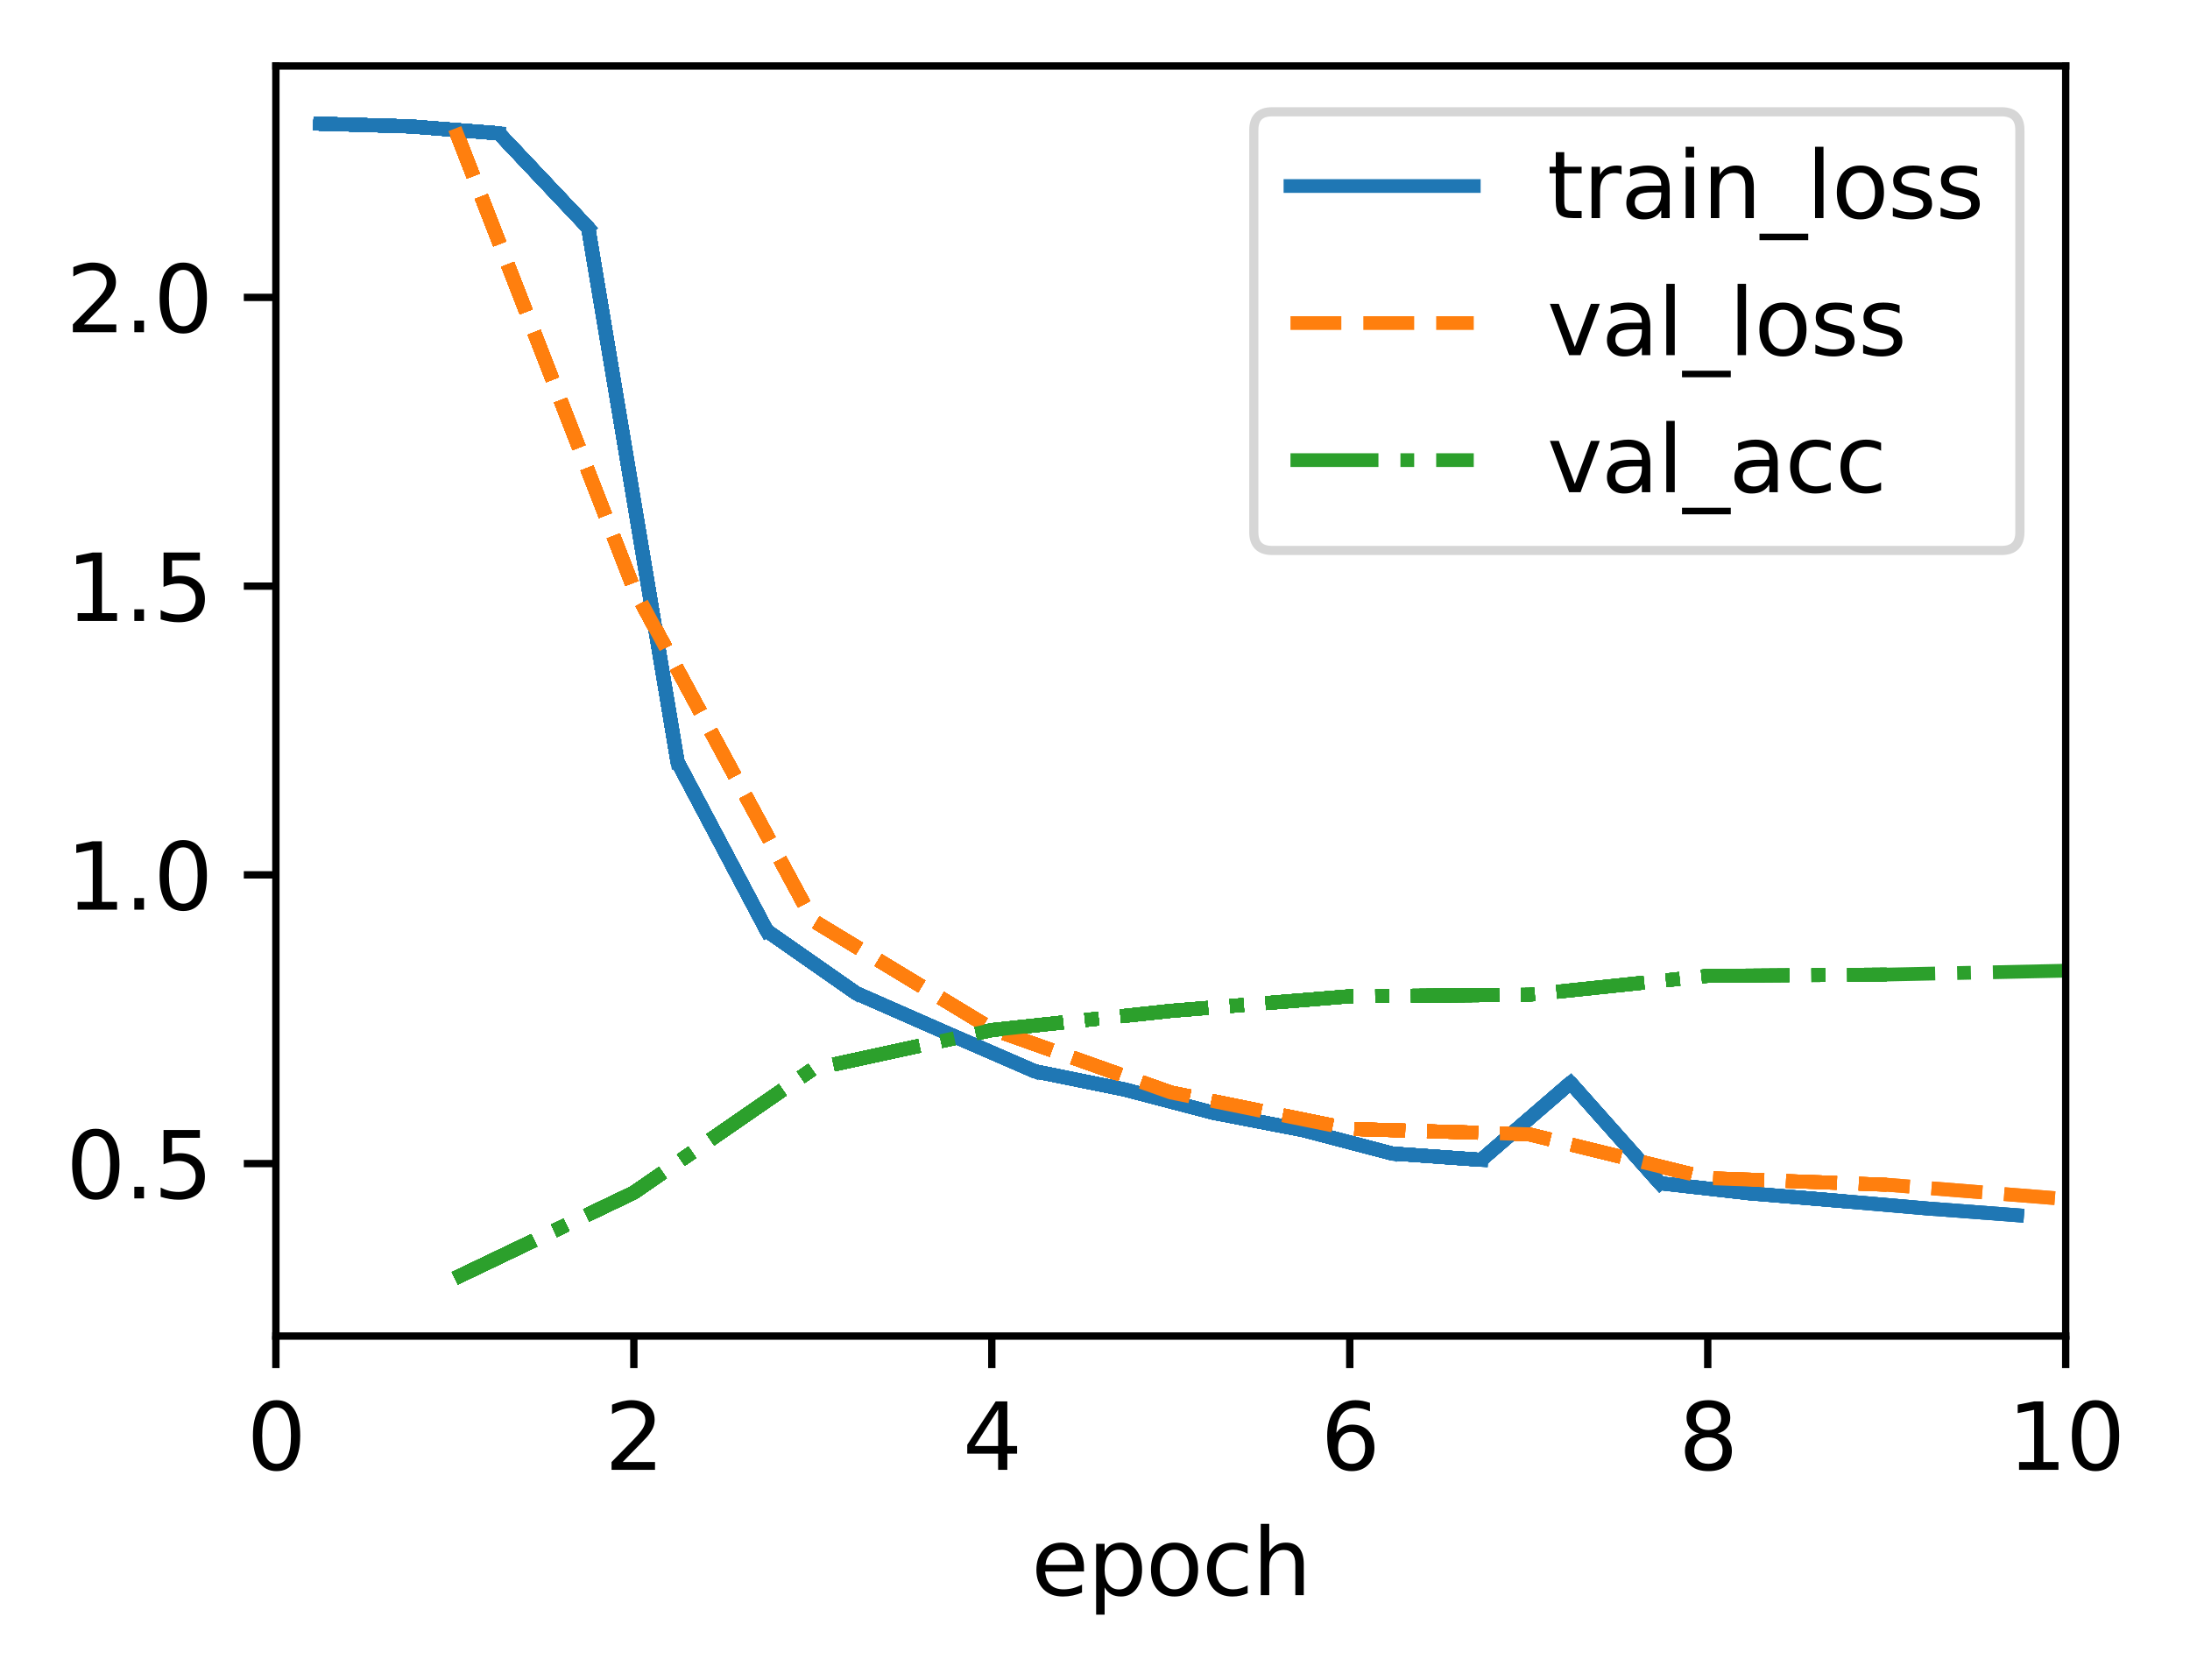 <?xml version="1.0" encoding="utf-8" standalone="no"?>
<!DOCTYPE svg PUBLIC "-//W3C//DTD SVG 1.1//EN"
  "http://www.w3.org/Graphics/SVG/1.1/DTD/svg11.dtd">
<svg xmlns:xlink="http://www.w3.org/1999/xlink" width="238.966pt" height="183.356pt" viewBox="0 0 238.966 183.356" xmlns="http://www.w3.org/2000/svg" version="1.1">
 <defs>
  <style type="text/css">*{stroke-linejoin: round; stroke-linecap: butt}</style>
 </defs>
 <g id="figure_1">
  <g id="patch_1">
   <path d="M 0 183.356 
L 238.966 183.356 
L 238.966 0 
L 0 0 
z
" style="fill: #ffffff"/>
  </g>
  <g id="axes_1">
   <g id="patch_2">
    <path d="M 30.103 145.8 
L 225.403 145.8 
L 225.403 7.2 
L 30.103 7.2 
z
" style="fill: #ffffff"/>
   </g>
   <g id="matplotlib.axis_1">
    <g id="xtick_1">
     <g id="line2d_1">
      <defs>
       <path id="me1581282bd" d="M 0 0 
L 0 3.5 
" style="stroke: #000000; stroke-width: 0.8"/>
      </defs>
      <g>
       <use xlink:href="#me1581282bd" x="30.103" y="145.8" style="stroke: #000000; stroke-width: 0.8"/>
      </g>
     </g>
     <g id="text_1">
      <!-- 0 -->
      <g transform="translate(26.922 160.398) scale(0.1 -0.1)">
       <defs>
        <path id="DejaVuSans-30" d="M 2034 4250 
Q 1547 4250 1301 3770 
Q 1056 3291 1056 2328 
Q 1056 1369 1301 889 
Q 1547 409 2034 409 
Q 2525 409 2770 889 
Q 3016 1369 3016 2328 
Q 3016 3291 2770 3770 
Q 2525 4250 2034 4250 
z
M 2034 4750 
Q 2819 4750 3233 4129 
Q 3647 3509 3647 2328 
Q 3647 1150 3233 529 
Q 2819 -91 2034 -91 
Q 1250 -91 836 529 
Q 422 1150 422 2328 
Q 422 3509 836 4129 
Q 1250 4750 2034 4750 
z
" transform="scale(0.016)"/>
       </defs>
       <use xlink:href="#DejaVuSans-30"/>
      </g>
     </g>
    </g>
    <g id="xtick_2">
     <g id="line2d_2">
      <g>
       <use xlink:href="#me1581282bd" x="69.163" y="145.8" style="stroke: #000000; stroke-width: 0.8"/>
      </g>
     </g>
     <g id="text_2">
      <!-- 2 -->
      <g transform="translate(65.982 160.398) scale(0.1 -0.1)">
       <defs>
        <path id="DejaVuSans-32" d="M 1228 531 
L 3431 531 
L 3431 0 
L 469 0 
L 469 531 
Q 828 903 1448 1529 
Q 2069 2156 2228 2338 
Q 2531 2678 2651 2914 
Q 2772 3150 2772 3378 
Q 2772 3750 2511 3984 
Q 2250 4219 1831 4219 
Q 1534 4219 1204 4116 
Q 875 4013 500 3803 
L 500 4441 
Q 881 4594 1212 4672 
Q 1544 4750 1819 4750 
Q 2544 4750 2975 4387 
Q 3406 4025 3406 3419 
Q 3406 3131 3298 2873 
Q 3191 2616 2906 2266 
Q 2828 2175 2409 1742 
Q 1991 1309 1228 531 
z
" transform="scale(0.016)"/>
       </defs>
       <use xlink:href="#DejaVuSans-32"/>
      </g>
     </g>
    </g>
    <g id="xtick_3">
     <g id="line2d_3">
      <g>
       <use xlink:href="#me1581282bd" x="108.223" y="145.8" style="stroke: #000000; stroke-width: 0.8"/>
      </g>
     </g>
     <g id="text_3">
      <!-- 4 -->
      <g transform="translate(105.042 160.398) scale(0.1 -0.1)">
       <defs>
        <path id="DejaVuSans-34" d="M 2419 4116 
L 825 1625 
L 2419 1625 
L 2419 4116 
z
M 2253 4666 
L 3047 4666 
L 3047 1625 
L 3713 1625 
L 3713 1100 
L 3047 1100 
L 3047 0 
L 2419 0 
L 2419 1100 
L 313 1100 
L 313 1709 
L 2253 4666 
z
" transform="scale(0.016)"/>
       </defs>
       <use xlink:href="#DejaVuSans-34"/>
      </g>
     </g>
    </g>
    <g id="xtick_4">
     <g id="line2d_4">
      <g>
       <use xlink:href="#me1581282bd" x="147.283" y="145.8" style="stroke: #000000; stroke-width: 0.8"/>
      </g>
     </g>
     <g id="text_4">
      <!-- 6 -->
      <g transform="translate(144.102 160.398) scale(0.1 -0.1)">
       <defs>
        <path id="DejaVuSans-36" d="M 2113 2584 
Q 1688 2584 1439 2293 
Q 1191 2003 1191 1497 
Q 1191 994 1439 701 
Q 1688 409 2113 409 
Q 2538 409 2786 701 
Q 3034 994 3034 1497 
Q 3034 2003 2786 2293 
Q 2538 2584 2113 2584 
z
M 3366 4563 
L 3366 3988 
Q 3128 4100 2886 4159 
Q 2644 4219 2406 4219 
Q 1781 4219 1451 3797 
Q 1122 3375 1075 2522 
Q 1259 2794 1537 2939 
Q 1816 3084 2150 3084 
Q 2853 3084 3261 2657 
Q 3669 2231 3669 1497 
Q 3669 778 3244 343 
Q 2819 -91 2113 -91 
Q 1303 -91 875 529 
Q 447 1150 447 2328 
Q 447 3434 972 4092 
Q 1497 4750 2381 4750 
Q 2619 4750 2861 4703 
Q 3103 4656 3366 4563 
z
" transform="scale(0.016)"/>
       </defs>
       <use xlink:href="#DejaVuSans-36"/>
      </g>
     </g>
    </g>
    <g id="xtick_5">
     <g id="line2d_5">
      <g>
       <use xlink:href="#me1581282bd" x="186.343" y="145.8" style="stroke: #000000; stroke-width: 0.8"/>
      </g>
     </g>
     <g id="text_5">
      <!-- 8 -->
      <g transform="translate(183.162 160.398) scale(0.1 -0.1)">
       <defs>
        <path id="DejaVuSans-38" d="M 2034 2216 
Q 1584 2216 1326 1975 
Q 1069 1734 1069 1313 
Q 1069 891 1326 650 
Q 1584 409 2034 409 
Q 2484 409 2743 651 
Q 3003 894 3003 1313 
Q 3003 1734 2745 1975 
Q 2488 2216 2034 2216 
z
M 1403 2484 
Q 997 2584 770 2862 
Q 544 3141 544 3541 
Q 544 4100 942 4425 
Q 1341 4750 2034 4750 
Q 2731 4750 3128 4425 
Q 3525 4100 3525 3541 
Q 3525 3141 3298 2862 
Q 3072 2584 2669 2484 
Q 3125 2378 3379 2068 
Q 3634 1759 3634 1313 
Q 3634 634 3220 271 
Q 2806 -91 2034 -91 
Q 1263 -91 848 271 
Q 434 634 434 1313 
Q 434 1759 690 2068 
Q 947 2378 1403 2484 
z
M 1172 3481 
Q 1172 3119 1398 2916 
Q 1625 2713 2034 2713 
Q 2441 2713 2670 2916 
Q 2900 3119 2900 3481 
Q 2900 3844 2670 4047 
Q 2441 4250 2034 4250 
Q 1625 4250 1398 4047 
Q 1172 3844 1172 3481 
z
" transform="scale(0.016)"/>
       </defs>
       <use xlink:href="#DejaVuSans-38"/>
      </g>
     </g>
    </g>
    <g id="xtick_6">
     <g id="line2d_6">
      <g>
       <use xlink:href="#me1581282bd" x="225.403" y="145.8" style="stroke: #000000; stroke-width: 0.8"/>
      </g>
     </g>
     <g id="text_6">
      <!-- 10 -->
      <g transform="translate(219.041 160.398) scale(0.1 -0.1)">
       <defs>
        <path id="DejaVuSans-31" d="M 794 531 
L 1825 531 
L 1825 4091 
L 703 3866 
L 703 4441 
L 1819 4666 
L 2450 4666 
L 2450 531 
L 3481 531 
L 3481 0 
L 794 0 
L 794 531 
z
" transform="scale(0.016)"/>
       </defs>
       <use xlink:href="#DejaVuSans-31"/>
       <use xlink:href="#DejaVuSans-30" x="63.623"/>
      </g>
     </g>
    </g>
    <g id="text_7">
     <!-- epoch -->
     <g transform="translate(112.525 174.077) scale(0.1 -0.1)">
      <defs>
       <path id="DejaVuSans-65" d="M 3597 1894 
L 3597 1613 
L 953 1613 
Q 991 1019 1311 708 
Q 1631 397 2203 397 
Q 2534 397 2845 478 
Q 3156 559 3463 722 
L 3463 178 
Q 3153 47 2828 -22 
Q 2503 -91 2169 -91 
Q 1331 -91 842 396 
Q 353 884 353 1716 
Q 353 2575 817 3079 
Q 1281 3584 2069 3584 
Q 2775 3584 3186 3129 
Q 3597 2675 3597 1894 
z
M 3022 2063 
Q 3016 2534 2758 2815 
Q 2500 3097 2075 3097 
Q 1594 3097 1305 2825 
Q 1016 2553 972 2059 
L 3022 2063 
z
" transform="scale(0.016)"/>
       <path id="DejaVuSans-70" d="M 1159 525 
L 1159 -1331 
L 581 -1331 
L 581 3500 
L 1159 3500 
L 1159 2969 
Q 1341 3281 1617 3432 
Q 1894 3584 2278 3584 
Q 2916 3584 3314 3078 
Q 3713 2572 3713 1747 
Q 3713 922 3314 415 
Q 2916 -91 2278 -91 
Q 1894 -91 1617 61 
Q 1341 213 1159 525 
z
M 3116 1747 
Q 3116 2381 2855 2742 
Q 2594 3103 2138 3103 
Q 1681 3103 1420 2742 
Q 1159 2381 1159 1747 
Q 1159 1113 1420 752 
Q 1681 391 2138 391 
Q 2594 391 2855 752 
Q 3116 1113 3116 1747 
z
" transform="scale(0.016)"/>
       <path id="DejaVuSans-6f" d="M 1959 3097 
Q 1497 3097 1228 2736 
Q 959 2375 959 1747 
Q 959 1119 1226 758 
Q 1494 397 1959 397 
Q 2419 397 2687 759 
Q 2956 1122 2956 1747 
Q 2956 2369 2687 2733 
Q 2419 3097 1959 3097 
z
M 1959 3584 
Q 2709 3584 3137 3096 
Q 3566 2609 3566 1747 
Q 3566 888 3137 398 
Q 2709 -91 1959 -91 
Q 1206 -91 779 398 
Q 353 888 353 1747 
Q 353 2609 779 3096 
Q 1206 3584 1959 3584 
z
" transform="scale(0.016)"/>
       <path id="DejaVuSans-63" d="M 3122 3366 
L 3122 2828 
Q 2878 2963 2633 3030 
Q 2388 3097 2138 3097 
Q 1578 3097 1268 2742 
Q 959 2388 959 1747 
Q 959 1106 1268 751 
Q 1578 397 2138 397 
Q 2388 397 2633 464 
Q 2878 531 3122 666 
L 3122 134 
Q 2881 22 2623 -34 
Q 2366 -91 2075 -91 
Q 1284 -91 818 406 
Q 353 903 353 1747 
Q 353 2603 823 3093 
Q 1294 3584 2113 3584 
Q 2378 3584 2631 3529 
Q 2884 3475 3122 3366 
z
" transform="scale(0.016)"/>
       <path id="DejaVuSans-68" d="M 3513 2113 
L 3513 0 
L 2938 0 
L 2938 2094 
Q 2938 2591 2744 2837 
Q 2550 3084 2163 3084 
Q 1697 3084 1428 2787 
Q 1159 2491 1159 1978 
L 1159 0 
L 581 0 
L 581 4863 
L 1159 4863 
L 1159 2956 
Q 1366 3272 1645 3428 
Q 1925 3584 2291 3584 
Q 2894 3584 3203 3211 
Q 3513 2838 3513 2113 
z
" transform="scale(0.016)"/>
      </defs>
      <use xlink:href="#DejaVuSans-65"/>
      <use xlink:href="#DejaVuSans-70" x="61.523"/>
      <use xlink:href="#DejaVuSans-6f" x="125"/>
      <use xlink:href="#DejaVuSans-63" x="186.182"/>
      <use xlink:href="#DejaVuSans-68" x="241.162"/>
     </g>
    </g>
   </g>
   <g id="matplotlib.axis_2">
    <g id="ytick_1">
     <g id="line2d_7">
      <defs>
       <path id="m7612279aa6" d="M 0 0 
L -3.5 0 
" style="stroke: #000000; stroke-width: 0.8"/>
      </defs>
      <g>
       <use xlink:href="#m7612279aa6" x="30.103" y="126.98" style="stroke: #000000; stroke-width: 0.8"/>
      </g>
     </g>
     <g id="text_8">
      <!-- 0.5 -->
      <g transform="translate(7.2 130.779) scale(0.1 -0.1)">
       <defs>
        <path id="DejaVuSans-2e" d="M 684 794 
L 1344 794 
L 1344 0 
L 684 0 
L 684 794 
z
" transform="scale(0.016)"/>
        <path id="DejaVuSans-35" d="M 691 4666 
L 3169 4666 
L 3169 4134 
L 1269 4134 
L 1269 2991 
Q 1406 3038 1543 3061 
Q 1681 3084 1819 3084 
Q 2600 3084 3056 2656 
Q 3513 2228 3513 1497 
Q 3513 744 3044 326 
Q 2575 -91 1722 -91 
Q 1428 -91 1123 -41 
Q 819 9 494 109 
L 494 744 
Q 775 591 1075 516 
Q 1375 441 1709 441 
Q 2250 441 2565 725 
Q 2881 1009 2881 1497 
Q 2881 1984 2565 2268 
Q 2250 2553 1709 2553 
Q 1456 2553 1204 2497 
Q 953 2441 691 2322 
L 691 4666 
z
" transform="scale(0.016)"/>
       </defs>
       <use xlink:href="#DejaVuSans-30"/>
       <use xlink:href="#DejaVuSans-2e" x="63.623"/>
       <use xlink:href="#DejaVuSans-35" x="95.41"/>
      </g>
     </g>
    </g>
    <g id="ytick_2">
     <g id="line2d_8">
      <g>
       <use xlink:href="#m7612279aa6" x="30.103" y="95.471" style="stroke: #000000; stroke-width: 0.8"/>
      </g>
     </g>
     <g id="text_9">
      <!-- 1.0 -->
      <g transform="translate(7.2 99.271) scale(0.1 -0.1)">
       <use xlink:href="#DejaVuSans-31"/>
       <use xlink:href="#DejaVuSans-2e" x="63.623"/>
       <use xlink:href="#DejaVuSans-30" x="95.41"/>
      </g>
     </g>
    </g>
    <g id="ytick_3">
     <g id="line2d_9">
      <g>
       <use xlink:href="#m7612279aa6" x="30.103" y="63.963" style="stroke: #000000; stroke-width: 0.8"/>
      </g>
     </g>
     <g id="text_10">
      <!-- 1.5 -->
      <g transform="translate(7.2 67.762) scale(0.1 -0.1)">
       <use xlink:href="#DejaVuSans-31"/>
       <use xlink:href="#DejaVuSans-2e" x="63.623"/>
       <use xlink:href="#DejaVuSans-35" x="95.41"/>
      </g>
     </g>
    </g>
    <g id="ytick_4">
     <g id="line2d_10">
      <g>
       <use xlink:href="#m7612279aa6" x="30.103" y="32.454" style="stroke: #000000; stroke-width: 0.8"/>
      </g>
     </g>
     <g id="text_11">
      <!-- 2.0 -->
      <g transform="translate(7.2 36.253) scale(0.1 -0.1)">
       <use xlink:href="#DejaVuSans-32"/>
       <use xlink:href="#DejaVuSans-2e" x="63.623"/>
       <use xlink:href="#DejaVuSans-30" x="95.41"/>
      </g>
     </g>
    </g>
   </g>
   <g id="line2d_11">
    <path d="M 34.954 13.5 
" clip-path="url(#pcf6185d990)" style="fill: none; stroke: #1f77b4; stroke-width: 1.5; stroke-linecap: square"/>
   </g>
   <g id="line2d_12">
    <path d="M 34.954 13.5 
L 44.699 13.793 
" clip-path="url(#pcf6185d990)" style="fill: none; stroke: #1f77b4; stroke-width: 1.5; stroke-linecap: square"/>
   </g>
   <g id="line2d_13">
    <path d="M 34.954 13.5 
L 44.699 13.793 
" clip-path="url(#pcf6185d990)" style="fill: none; stroke: #1f77b4; stroke-width: 1.5; stroke-linecap: square"/>
   </g>
   <g id="line2d_14">
    <path d="M 49.633 14.036 
" clip-path="url(#pcf6185d990)" style="fill: none; stroke-dasharray: 5.55,2.4; stroke-dashoffset: 0; stroke: #ff7f0e; stroke-width: 1.5"/>
   </g>
   <g id="line2d_15"/>
   <g id="line2d_16">
    <path d="M 34.954 13.5 
L 44.699 13.793 
" clip-path="url(#pcf6185d990)" style="fill: none; stroke: #1f77b4; stroke-width: 1.5; stroke-linecap: square"/>
   </g>
   <g id="line2d_17">
    <path d="M 49.633 14.036 
" clip-path="url(#pcf6185d990)" style="fill: none; stroke-dasharray: 5.55,2.4; stroke-dashoffset: 0; stroke: #ff7f0e; stroke-width: 1.5"/>
   </g>
   <g id="line2d_18">
    <path d="M 49.633 139.5 
" clip-path="url(#pcf6185d990)" style="fill: none; stroke-dasharray: 9.6,2.4,1.5,2.4; stroke-dashoffset: 0; stroke: #2ca02c; stroke-width: 1.5"/>
   </g>
   <g id="line2d_19">
    <path d="M 34.954 13.5 
L 44.699 13.793 
L 54.443 14.551 
" clip-path="url(#pcf6185d990)" style="fill: none; stroke: #1f77b4; stroke-width: 1.5; stroke-linecap: square"/>
   </g>
   <g id="line2d_20">
    <path d="M 49.633 14.036 
" clip-path="url(#pcf6185d990)" style="fill: none; stroke-dasharray: 5.55,2.4; stroke-dashoffset: 0; stroke: #ff7f0e; stroke-width: 1.5"/>
   </g>
   <g id="line2d_21">
    <path d="M 49.633 139.5 
" clip-path="url(#pcf6185d990)" style="fill: none; stroke-dasharray: 9.6,2.4,1.5,2.4; stroke-dashoffset: 0; stroke: #2ca02c; stroke-width: 1.5"/>
   </g>
   <g id="line2d_22">
    <path d="M 34.954 13.5 
L 44.699 13.793 
L 54.443 14.551 
L 64.187 24.865 
" clip-path="url(#pcf6185d990)" style="fill: none; stroke: #1f77b4; stroke-width: 1.5; stroke-linecap: square"/>
   </g>
   <g id="line2d_23">
    <path d="M 49.633 14.036 
" clip-path="url(#pcf6185d990)" style="fill: none; stroke-dasharray: 5.55,2.4; stroke-dashoffset: 0; stroke: #ff7f0e; stroke-width: 1.5"/>
   </g>
   <g id="line2d_24">
    <path d="M 49.633 139.5 
" clip-path="url(#pcf6185d990)" style="fill: none; stroke-dasharray: 9.6,2.4,1.5,2.4; stroke-dashoffset: 0; stroke: #2ca02c; stroke-width: 1.5"/>
   </g>
   <g id="line2d_25">
    <path d="M 34.954 13.5 
L 44.699 13.793 
L 54.443 14.551 
L 64.187 24.865 
" clip-path="url(#pcf6185d990)" style="fill: none; stroke: #1f77b4; stroke-width: 1.5; stroke-linecap: square"/>
   </g>
   <g id="line2d_26">
    <path d="M 49.633 14.036 
L 69.163 64.242 
" clip-path="url(#pcf6185d990)" style="fill: none; stroke-dasharray: 5.55,2.4; stroke-dashoffset: 0; stroke: #ff7f0e; stroke-width: 1.5"/>
   </g>
   <g id="line2d_27">
    <path d="M 49.633 139.5 
" clip-path="url(#pcf6185d990)" style="fill: none; stroke-dasharray: 9.6,2.4,1.5,2.4; stroke-dashoffset: 0; stroke: #2ca02c; stroke-width: 1.5"/>
   </g>
   <g id="line2d_28">
    <path d="M 34.954 13.5 
L 44.699 13.793 
L 54.443 14.551 
L 64.187 24.865 
" clip-path="url(#pcf6185d990)" style="fill: none; stroke: #1f77b4; stroke-width: 1.5; stroke-linecap: square"/>
   </g>
   <g id="line2d_29">
    <path d="M 49.633 14.036 
L 69.163 64.242 
" clip-path="url(#pcf6185d990)" style="fill: none; stroke-dasharray: 5.55,2.4; stroke-dashoffset: 0; stroke: #ff7f0e; stroke-width: 1.5"/>
   </g>
   <g id="line2d_30">
    <path d="M 49.633 139.5 
L 69.163 130.146 
" clip-path="url(#pcf6185d990)" style="fill: none; stroke-dasharray: 9.6,2.4,1.5,2.4; stroke-dashoffset: 0; stroke: #2ca02c; stroke-width: 1.5"/>
   </g>
   <g id="line2d_31">
    <path d="M 34.954 13.5 
L 44.699 13.793 
L 54.443 14.551 
L 64.187 24.865 
L 73.931 83.146 
" clip-path="url(#pcf6185d990)" style="fill: none; stroke: #1f77b4; stroke-width: 1.5; stroke-linecap: square"/>
   </g>
   <g id="line2d_32">
    <path d="M 49.633 14.036 
L 69.163 64.242 
" clip-path="url(#pcf6185d990)" style="fill: none; stroke-dasharray: 5.55,2.4; stroke-dashoffset: 0; stroke: #ff7f0e; stroke-width: 1.5"/>
   </g>
   <g id="line2d_33">
    <path d="M 49.633 139.5 
L 69.163 130.146 
" clip-path="url(#pcf6185d990)" style="fill: none; stroke-dasharray: 9.6,2.4,1.5,2.4; stroke-dashoffset: 0; stroke: #2ca02c; stroke-width: 1.5"/>
   </g>
   <g id="line2d_34">
    <path d="M 34.954 13.5 
L 44.699 13.793 
L 54.443 14.551 
L 64.187 24.865 
L 73.931 83.146 
L 83.675 101.578 
" clip-path="url(#pcf6185d990)" style="fill: none; stroke: #1f77b4; stroke-width: 1.5; stroke-linecap: square"/>
   </g>
   <g id="line2d_35">
    <path d="M 49.633 14.036 
L 69.163 64.242 
" clip-path="url(#pcf6185d990)" style="fill: none; stroke-dasharray: 5.55,2.4; stroke-dashoffset: 0; stroke: #ff7f0e; stroke-width: 1.5"/>
   </g>
   <g id="line2d_36">
    <path d="M 49.633 139.5 
L 69.163 130.146 
" clip-path="url(#pcf6185d990)" style="fill: none; stroke-dasharray: 9.6,2.4,1.5,2.4; stroke-dashoffset: 0; stroke: #2ca02c; stroke-width: 1.5"/>
   </g>
   <g id="line2d_37">
    <path d="M 34.954 13.5 
L 44.699 13.793 
L 54.443 14.551 
L 64.187 24.865 
L 73.931 83.146 
L 83.675 101.578 
" clip-path="url(#pcf6185d990)" style="fill: none; stroke: #1f77b4; stroke-width: 1.5; stroke-linecap: square"/>
   </g>
   <g id="line2d_38">
    <path d="M 49.633 14.036 
L 69.163 64.242 
L 88.693 100.447 
" clip-path="url(#pcf6185d990)" style="fill: none; stroke-dasharray: 5.55,2.4; stroke-dashoffset: 0; stroke: #ff7f0e; stroke-width: 1.5"/>
   </g>
   <g id="line2d_39">
    <path d="M 49.633 139.5 
L 69.163 130.146 
" clip-path="url(#pcf6185d990)" style="fill: none; stroke-dasharray: 9.6,2.4,1.5,2.4; stroke-dashoffset: 0; stroke: #2ca02c; stroke-width: 1.5"/>
   </g>
   <g id="line2d_40">
    <path d="M 34.954 13.5 
L 44.699 13.793 
L 54.443 14.551 
L 64.187 24.865 
L 73.931 83.146 
L 83.675 101.578 
" clip-path="url(#pcf6185d990)" style="fill: none; stroke: #1f77b4; stroke-width: 1.5; stroke-linecap: square"/>
   </g>
   <g id="line2d_41">
    <path d="M 49.633 14.036 
L 69.163 64.242 
L 88.693 100.447 
" clip-path="url(#pcf6185d990)" style="fill: none; stroke-dasharray: 5.55,2.4; stroke-dashoffset: 0; stroke: #ff7f0e; stroke-width: 1.5"/>
   </g>
   <g id="line2d_42">
    <path d="M 49.633 139.5 
L 69.163 130.146 
L 88.693 116.66 
" clip-path="url(#pcf6185d990)" style="fill: none; stroke-dasharray: 9.6,2.4,1.5,2.4; stroke-dashoffset: 0; stroke: #2ca02c; stroke-width: 1.5"/>
   </g>
   <g id="line2d_43">
    <path d="M 34.954 13.5 
L 44.699 13.793 
L 54.443 14.551 
L 64.187 24.865 
L 73.931 83.146 
L 83.675 101.578 
L 93.419 108.383 
" clip-path="url(#pcf6185d990)" style="fill: none; stroke: #1f77b4; stroke-width: 1.5; stroke-linecap: square"/>
   </g>
   <g id="line2d_44">
    <path d="M 49.633 14.036 
L 69.163 64.242 
L 88.693 100.447 
" clip-path="url(#pcf6185d990)" style="fill: none; stroke-dasharray: 5.55,2.4; stroke-dashoffset: 0; stroke: #ff7f0e; stroke-width: 1.5"/>
   </g>
   <g id="line2d_45">
    <path d="M 49.633 139.5 
L 69.163 130.146 
L 88.693 116.66 
" clip-path="url(#pcf6185d990)" style="fill: none; stroke-dasharray: 9.6,2.4,1.5,2.4; stroke-dashoffset: 0; stroke: #2ca02c; stroke-width: 1.5"/>
   </g>
   <g id="line2d_46">
    <path d="M 34.954 13.5 
L 44.699 13.793 
L 54.443 14.551 
L 64.187 24.865 
L 73.931 83.146 
L 83.675 101.578 
L 93.419 108.383 
L 103.164 112.668 
" clip-path="url(#pcf6185d990)" style="fill: none; stroke: #1f77b4; stroke-width: 1.5; stroke-linecap: square"/>
   </g>
   <g id="line2d_47">
    <path d="M 49.633 14.036 
L 69.163 64.242 
L 88.693 100.447 
" clip-path="url(#pcf6185d990)" style="fill: none; stroke-dasharray: 5.55,2.4; stroke-dashoffset: 0; stroke: #ff7f0e; stroke-width: 1.5"/>
   </g>
   <g id="line2d_48">
    <path d="M 49.633 139.5 
L 69.163 130.146 
L 88.693 116.66 
" clip-path="url(#pcf6185d990)" style="fill: none; stroke-dasharray: 9.6,2.4,1.5,2.4; stroke-dashoffset: 0; stroke: #2ca02c; stroke-width: 1.5"/>
   </g>
   <g id="line2d_49">
    <path d="M 34.954 13.5 
L 44.699 13.793 
L 54.443 14.551 
L 64.187 24.865 
L 73.931 83.146 
L 83.675 101.578 
L 93.419 108.383 
L 103.164 112.668 
" clip-path="url(#pcf6185d990)" style="fill: none; stroke: #1f77b4; stroke-width: 1.5; stroke-linecap: square"/>
   </g>
   <g id="line2d_50">
    <path d="M 49.633 14.036 
L 69.163 64.242 
L 88.693 100.447 
L 108.223 112.286 
" clip-path="url(#pcf6185d990)" style="fill: none; stroke-dasharray: 5.55,2.4; stroke-dashoffset: 0; stroke: #ff7f0e; stroke-width: 1.5"/>
   </g>
   <g id="line2d_51">
    <path d="M 49.633 139.5 
L 69.163 130.146 
L 88.693 116.66 
" clip-path="url(#pcf6185d990)" style="fill: none; stroke-dasharray: 9.6,2.4,1.5,2.4; stroke-dashoffset: 0; stroke: #2ca02c; stroke-width: 1.5"/>
   </g>
   <g id="line2d_52">
    <path d="M 34.954 13.5 
L 44.699 13.793 
L 54.443 14.551 
L 64.187 24.865 
L 73.931 83.146 
L 83.675 101.578 
L 93.419 108.383 
L 103.164 112.668 
" clip-path="url(#pcf6185d990)" style="fill: none; stroke: #1f77b4; stroke-width: 1.5; stroke-linecap: square"/>
   </g>
   <g id="line2d_53">
    <path d="M 49.633 14.036 
L 69.163 64.242 
L 88.693 100.447 
L 108.223 112.286 
" clip-path="url(#pcf6185d990)" style="fill: none; stroke-dasharray: 5.55,2.4; stroke-dashoffset: 0; stroke: #ff7f0e; stroke-width: 1.5"/>
   </g>
   <g id="line2d_54">
    <path d="M 49.633 139.5 
L 69.163 130.146 
L 88.693 116.66 
L 108.223 112.41 
" clip-path="url(#pcf6185d990)" style="fill: none; stroke-dasharray: 9.6,2.4,1.5,2.4; stroke-dashoffset: 0; stroke: #2ca02c; stroke-width: 1.5"/>
   </g>
   <g id="line2d_55">
    <path d="M 34.954 13.5 
L 44.699 13.793 
L 54.443 14.551 
L 64.187 24.865 
L 73.931 83.146 
L 83.675 101.578 
L 93.419 108.383 
L 103.164 112.668 
L 112.908 116.905 
" clip-path="url(#pcf6185d990)" style="fill: none; stroke: #1f77b4; stroke-width: 1.5; stroke-linecap: square"/>
   </g>
   <g id="line2d_56">
    <path d="M 49.633 14.036 
L 69.163 64.242 
L 88.693 100.447 
L 108.223 112.286 
" clip-path="url(#pcf6185d990)" style="fill: none; stroke-dasharray: 5.55,2.4; stroke-dashoffset: 0; stroke: #ff7f0e; stroke-width: 1.5"/>
   </g>
   <g id="line2d_57">
    <path d="M 49.633 139.5 
L 69.163 130.146 
L 88.693 116.66 
L 108.223 112.41 
" clip-path="url(#pcf6185d990)" style="fill: none; stroke-dasharray: 9.6,2.4,1.5,2.4; stroke-dashoffset: 0; stroke: #2ca02c; stroke-width: 1.5"/>
   </g>
   <g id="line2d_58">
    <path d="M 34.954 13.5 
L 44.699 13.793 
L 54.443 14.551 
L 64.187 24.865 
L 73.931 83.146 
L 83.675 101.578 
L 93.419 108.383 
L 103.164 112.668 
L 112.908 116.905 
L 122.652 118.884 
" clip-path="url(#pcf6185d990)" style="fill: none; stroke: #1f77b4; stroke-width: 1.5; stroke-linecap: square"/>
   </g>
   <g id="line2d_59">
    <path d="M 49.633 14.036 
L 69.163 64.242 
L 88.693 100.447 
L 108.223 112.286 
" clip-path="url(#pcf6185d990)" style="fill: none; stroke-dasharray: 5.55,2.4; stroke-dashoffset: 0; stroke: #ff7f0e; stroke-width: 1.5"/>
   </g>
   <g id="line2d_60">
    <path d="M 49.633 139.5 
L 69.163 130.146 
L 88.693 116.66 
L 108.223 112.41 
" clip-path="url(#pcf6185d990)" style="fill: none; stroke-dasharray: 9.6,2.4,1.5,2.4; stroke-dashoffset: 0; stroke: #2ca02c; stroke-width: 1.5"/>
   </g>
   <g id="line2d_61">
    <path d="M 34.954 13.5 
L 44.699 13.793 
L 54.443 14.551 
L 64.187 24.865 
L 73.931 83.146 
L 83.675 101.578 
L 93.419 108.383 
L 103.164 112.668 
L 112.908 116.905 
L 122.652 118.884 
" clip-path="url(#pcf6185d990)" style="fill: none; stroke: #1f77b4; stroke-width: 1.5; stroke-linecap: square"/>
   </g>
   <g id="line2d_62">
    <path d="M 49.633 14.036 
L 69.163 64.242 
L 88.693 100.447 
L 108.223 112.286 
L 127.753 119.223 
" clip-path="url(#pcf6185d990)" style="fill: none; stroke-dasharray: 5.55,2.4; stroke-dashoffset: 0; stroke: #ff7f0e; stroke-width: 1.5"/>
   </g>
   <g id="line2d_63">
    <path d="M 49.633 139.5 
L 69.163 130.146 
L 88.693 116.66 
L 108.223 112.41 
" clip-path="url(#pcf6185d990)" style="fill: none; stroke-dasharray: 9.6,2.4,1.5,2.4; stroke-dashoffset: 0; stroke: #2ca02c; stroke-width: 1.5"/>
   </g>
   <g id="line2d_64">
    <path d="M 34.954 13.5 
L 44.699 13.793 
L 54.443 14.551 
L 64.187 24.865 
L 73.931 83.146 
L 83.675 101.578 
L 93.419 108.383 
L 103.164 112.668 
L 112.908 116.905 
L 122.652 118.884 
" clip-path="url(#pcf6185d990)" style="fill: none; stroke: #1f77b4; stroke-width: 1.5; stroke-linecap: square"/>
   </g>
   <g id="line2d_65">
    <path d="M 49.633 14.036 
L 69.163 64.242 
L 88.693 100.447 
L 108.223 112.286 
L 127.753 119.223 
" clip-path="url(#pcf6185d990)" style="fill: none; stroke-dasharray: 5.55,2.4; stroke-dashoffset: 0; stroke: #ff7f0e; stroke-width: 1.5"/>
   </g>
   <g id="line2d_66">
    <path d="M 49.633 139.5 
L 69.163 130.146 
L 88.693 116.66 
L 108.223 112.41 
L 127.753 110.316 
" clip-path="url(#pcf6185d990)" style="fill: none; stroke-dasharray: 9.6,2.4,1.5,2.4; stroke-dashoffset: 0; stroke: #2ca02c; stroke-width: 1.5"/>
   </g>
   <g id="line2d_67">
    <path d="M 34.954 13.5 
L 44.699 13.793 
L 54.443 14.551 
L 64.187 24.865 
L 73.931 83.146 
L 83.675 101.578 
L 93.419 108.383 
L 103.164 112.668 
L 112.908 116.905 
L 122.652 118.884 
L 132.396 121.437 
" clip-path="url(#pcf6185d990)" style="fill: none; stroke: #1f77b4; stroke-width: 1.5; stroke-linecap: square"/>
   </g>
   <g id="line2d_68">
    <path d="M 49.633 14.036 
L 69.163 64.242 
L 88.693 100.447 
L 108.223 112.286 
L 127.753 119.223 
" clip-path="url(#pcf6185d990)" style="fill: none; stroke-dasharray: 5.55,2.4; stroke-dashoffset: 0; stroke: #ff7f0e; stroke-width: 1.5"/>
   </g>
   <g id="line2d_69">
    <path d="M 49.633 139.5 
L 69.163 130.146 
L 88.693 116.66 
L 108.223 112.41 
L 127.753 110.316 
" clip-path="url(#pcf6185d990)" style="fill: none; stroke-dasharray: 9.6,2.4,1.5,2.4; stroke-dashoffset: 0; stroke: #2ca02c; stroke-width: 1.5"/>
   </g>
   <g id="line2d_70">
    <path d="M 34.954 13.5 
L 44.699 13.793 
L 54.443 14.551 
L 64.187 24.865 
L 73.931 83.146 
L 83.675 101.578 
L 93.419 108.383 
L 103.164 112.668 
L 112.908 116.905 
L 122.652 118.884 
L 132.396 121.437 
L 142.14 123.32 
" clip-path="url(#pcf6185d990)" style="fill: none; stroke: #1f77b4; stroke-width: 1.5; stroke-linecap: square"/>
   </g>
   <g id="line2d_71">
    <path d="M 49.633 14.036 
L 69.163 64.242 
L 88.693 100.447 
L 108.223 112.286 
L 127.753 119.223 
" clip-path="url(#pcf6185d990)" style="fill: none; stroke-dasharray: 5.55,2.4; stroke-dashoffset: 0; stroke: #ff7f0e; stroke-width: 1.5"/>
   </g>
   <g id="line2d_72">
    <path d="M 49.633 139.5 
L 69.163 130.146 
L 88.693 116.66 
L 108.223 112.41 
L 127.753 110.316 
" clip-path="url(#pcf6185d990)" style="fill: none; stroke-dasharray: 9.6,2.4,1.5,2.4; stroke-dashoffset: 0; stroke: #2ca02c; stroke-width: 1.5"/>
   </g>
   <g id="line2d_73">
    <path d="M 34.954 13.5 
L 44.699 13.793 
L 54.443 14.551 
L 64.187 24.865 
L 73.931 83.146 
L 83.675 101.578 
L 93.419 108.383 
L 103.164 112.668 
L 112.908 116.905 
L 122.652 118.884 
L 132.396 121.437 
L 142.14 123.32 
" clip-path="url(#pcf6185d990)" style="fill: none; stroke: #1f77b4; stroke-width: 1.5; stroke-linecap: square"/>
   </g>
   <g id="line2d_74">
    <path d="M 49.633 14.036 
L 69.163 64.242 
L 88.693 100.447 
L 108.223 112.286 
L 127.753 119.223 
L 147.283 123.2 
" clip-path="url(#pcf6185d990)" style="fill: none; stroke-dasharray: 5.55,2.4; stroke-dashoffset: 0; stroke: #ff7f0e; stroke-width: 1.5"/>
   </g>
   <g id="line2d_75">
    <path d="M 49.633 139.5 
L 69.163 130.146 
L 88.693 116.66 
L 108.223 112.41 
L 127.753 110.316 
" clip-path="url(#pcf6185d990)" style="fill: none; stroke-dasharray: 9.6,2.4,1.5,2.4; stroke-dashoffset: 0; stroke: #2ca02c; stroke-width: 1.5"/>
   </g>
   <g id="line2d_76">
    <path d="M 34.954 13.5 
L 44.699 13.793 
L 54.443 14.551 
L 64.187 24.865 
L 73.931 83.146 
L 83.675 101.578 
L 93.419 108.383 
L 103.164 112.668 
L 112.908 116.905 
L 122.652 118.884 
L 132.396 121.437 
L 142.14 123.32 
" clip-path="url(#pcf6185d990)" style="fill: none; stroke: #1f77b4; stroke-width: 1.5; stroke-linecap: square"/>
   </g>
   <g id="line2d_77">
    <path d="M 49.633 14.036 
L 69.163 64.242 
L 88.693 100.447 
L 108.223 112.286 
L 127.753 119.223 
L 147.283 123.2 
" clip-path="url(#pcf6185d990)" style="fill: none; stroke-dasharray: 5.55,2.4; stroke-dashoffset: 0; stroke: #ff7f0e; stroke-width: 1.5"/>
   </g>
   <g id="line2d_78">
    <path d="M 49.633 139.5 
L 69.163 130.146 
L 88.693 116.66 
L 108.223 112.41 
L 127.753 110.316 
L 147.283 108.721 
" clip-path="url(#pcf6185d990)" style="fill: none; stroke-dasharray: 9.6,2.4,1.5,2.4; stroke-dashoffset: 0; stroke: #2ca02c; stroke-width: 1.5"/>
   </g>
   <g id="line2d_79">
    <path d="M 34.954 13.5 
L 44.699 13.793 
L 54.443 14.551 
L 64.187 24.865 
L 73.931 83.146 
L 83.675 101.578 
L 93.419 108.383 
L 103.164 112.668 
L 112.908 116.905 
L 122.652 118.884 
L 132.396 121.437 
L 142.14 123.32 
L 151.885 125.877 
" clip-path="url(#pcf6185d990)" style="fill: none; stroke: #1f77b4; stroke-width: 1.5; stroke-linecap: square"/>
   </g>
   <g id="line2d_80">
    <path d="M 49.633 14.036 
L 69.163 64.242 
L 88.693 100.447 
L 108.223 112.286 
L 127.753 119.223 
L 147.283 123.2 
" clip-path="url(#pcf6185d990)" style="fill: none; stroke-dasharray: 5.55,2.4; stroke-dashoffset: 0; stroke: #ff7f0e; stroke-width: 1.5"/>
   </g>
   <g id="line2d_81">
    <path d="M 49.633 139.5 
L 69.163 130.146 
L 88.693 116.66 
L 108.223 112.41 
L 127.753 110.316 
L 147.283 108.721 
" clip-path="url(#pcf6185d990)" style="fill: none; stroke-dasharray: 9.6,2.4,1.5,2.4; stroke-dashoffset: 0; stroke: #2ca02c; stroke-width: 1.5"/>
   </g>
   <g id="line2d_82">
    <path d="M 34.954 13.5 
L 44.699 13.793 
L 54.443 14.551 
L 64.187 24.865 
L 73.931 83.146 
L 83.675 101.578 
L 93.419 108.383 
L 103.164 112.668 
L 112.908 116.905 
L 122.652 118.884 
L 132.396 121.437 
L 142.14 123.32 
L 151.885 125.877 
L 161.629 126.573 
" clip-path="url(#pcf6185d990)" style="fill: none; stroke: #1f77b4; stroke-width: 1.5; stroke-linecap: square"/>
   </g>
   <g id="line2d_83">
    <path d="M 49.633 14.036 
L 69.163 64.242 
L 88.693 100.447 
L 108.223 112.286 
L 127.753 119.223 
L 147.283 123.2 
" clip-path="url(#pcf6185d990)" style="fill: none; stroke-dasharray: 5.55,2.4; stroke-dashoffset: 0; stroke: #ff7f0e; stroke-width: 1.5"/>
   </g>
   <g id="line2d_84">
    <path d="M 49.633 139.5 
L 69.163 130.146 
L 88.693 116.66 
L 108.223 112.41 
L 127.753 110.316 
L 147.283 108.721 
" clip-path="url(#pcf6185d990)" style="fill: none; stroke-dasharray: 9.6,2.4,1.5,2.4; stroke-dashoffset: 0; stroke: #2ca02c; stroke-width: 1.5"/>
   </g>
   <g id="line2d_85">
    <path d="M 34.954 13.5 
L 44.699 13.793 
L 54.443 14.551 
L 64.187 24.865 
L 73.931 83.146 
L 83.675 101.578 
L 93.419 108.383 
L 103.164 112.668 
L 112.908 116.905 
L 122.652 118.884 
L 132.396 121.437 
L 142.14 123.32 
L 151.885 125.877 
L 161.629 126.573 
" clip-path="url(#pcf6185d990)" style="fill: none; stroke: #1f77b4; stroke-width: 1.5; stroke-linecap: square"/>
   </g>
   <g id="line2d_86">
    <path d="M 49.633 14.036 
L 69.163 64.242 
L 88.693 100.447 
L 108.223 112.286 
L 127.753 119.223 
L 147.283 123.2 
L 166.813 123.776 
" clip-path="url(#pcf6185d990)" style="fill: none; stroke-dasharray: 5.55,2.4; stroke-dashoffset: 0; stroke: #ff7f0e; stroke-width: 1.5"/>
   </g>
   <g id="line2d_87">
    <path d="M 49.633 139.5 
L 69.163 130.146 
L 88.693 116.66 
L 108.223 112.41 
L 127.753 110.316 
L 147.283 108.721 
" clip-path="url(#pcf6185d990)" style="fill: none; stroke-dasharray: 9.6,2.4,1.5,2.4; stroke-dashoffset: 0; stroke: #2ca02c; stroke-width: 1.5"/>
   </g>
   <g id="line2d_88">
    <path d="M 34.954 13.5 
L 44.699 13.793 
L 54.443 14.551 
L 64.187 24.865 
L 73.931 83.146 
L 83.675 101.578 
L 93.419 108.383 
L 103.164 112.668 
L 112.908 116.905 
L 122.652 118.884 
L 132.396 121.437 
L 142.14 123.32 
L 151.885 125.877 
L 161.629 126.573 
" clip-path="url(#pcf6185d990)" style="fill: none; stroke: #1f77b4; stroke-width: 1.5; stroke-linecap: square"/>
   </g>
   <g id="line2d_89">
    <path d="M 49.633 14.036 
L 69.163 64.242 
L 88.693 100.447 
L 108.223 112.286 
L 127.753 119.223 
L 147.283 123.2 
L 166.813 123.776 
" clip-path="url(#pcf6185d990)" style="fill: none; stroke-dasharray: 5.55,2.4; stroke-dashoffset: 0; stroke: #ff7f0e; stroke-width: 1.5"/>
   </g>
   <g id="line2d_90">
    <path d="M 49.633 139.5 
L 69.163 130.146 
L 88.693 116.66 
L 108.223 112.41 
L 127.753 110.316 
L 147.283 108.721 
L 166.813 108.559 
" clip-path="url(#pcf6185d990)" style="fill: none; stroke-dasharray: 9.6,2.4,1.5,2.4; stroke-dashoffset: 0; stroke: #2ca02c; stroke-width: 1.5"/>
   </g>
   <g id="line2d_91">
    <path d="M 34.954 13.5 
L 44.699 13.793 
L 54.443 14.551 
L 64.187 24.865 
L 73.931 83.146 
L 83.675 101.578 
L 93.419 108.383 
L 103.164 112.668 
L 112.908 116.905 
L 122.652 118.884 
L 132.396 121.437 
L 142.14 123.32 
L 151.885 125.877 
L 161.629 126.573 
L 171.373 118.166 
" clip-path="url(#pcf6185d990)" style="fill: none; stroke: #1f77b4; stroke-width: 1.5; stroke-linecap: square"/>
   </g>
   <g id="line2d_92">
    <path d="M 49.633 14.036 
L 69.163 64.242 
L 88.693 100.447 
L 108.223 112.286 
L 127.753 119.223 
L 147.283 123.2 
L 166.813 123.776 
" clip-path="url(#pcf6185d990)" style="fill: none; stroke-dasharray: 5.55,2.4; stroke-dashoffset: 0; stroke: #ff7f0e; stroke-width: 1.5"/>
   </g>
   <g id="line2d_93">
    <path d="M 49.633 139.5 
L 69.163 130.146 
L 88.693 116.66 
L 108.223 112.41 
L 127.753 110.316 
L 147.283 108.721 
L 166.813 108.559 
" clip-path="url(#pcf6185d990)" style="fill: none; stroke-dasharray: 9.6,2.4,1.5,2.4; stroke-dashoffset: 0; stroke: #2ca02c; stroke-width: 1.5"/>
   </g>
   <g id="line2d_94">
    <path d="M 34.954 13.5 
L 44.699 13.793 
L 54.443 14.551 
L 64.187 24.865 
L 73.931 83.146 
L 83.675 101.578 
L 93.419 108.383 
L 103.164 112.668 
L 112.908 116.905 
L 122.652 118.884 
L 132.396 121.437 
L 142.14 123.32 
L 151.885 125.877 
L 161.629 126.573 
L 171.373 118.166 
L 181.117 129.12 
" clip-path="url(#pcf6185d990)" style="fill: none; stroke: #1f77b4; stroke-width: 1.5; stroke-linecap: square"/>
   </g>
   <g id="line2d_95">
    <path d="M 49.633 14.036 
L 69.163 64.242 
L 88.693 100.447 
L 108.223 112.286 
L 127.753 119.223 
L 147.283 123.2 
L 166.813 123.776 
" clip-path="url(#pcf6185d990)" style="fill: none; stroke-dasharray: 5.55,2.4; stroke-dashoffset: 0; stroke: #ff7f0e; stroke-width: 1.5"/>
   </g>
   <g id="line2d_96">
    <path d="M 49.633 139.5 
L 69.163 130.146 
L 88.693 116.66 
L 108.223 112.41 
L 127.753 110.316 
L 147.283 108.721 
L 166.813 108.559 
" clip-path="url(#pcf6185d990)" style="fill: none; stroke-dasharray: 9.6,2.4,1.5,2.4; stroke-dashoffset: 0; stroke: #2ca02c; stroke-width: 1.5"/>
   </g>
   <g id="line2d_97">
    <path d="M 34.954 13.5 
L 44.699 13.793 
L 54.443 14.551 
L 64.187 24.865 
L 73.931 83.146 
L 83.675 101.578 
L 93.419 108.383 
L 103.164 112.668 
L 112.908 116.905 
L 122.652 118.884 
L 132.396 121.437 
L 142.14 123.32 
L 151.885 125.877 
L 161.629 126.573 
L 171.373 118.166 
L 181.117 129.12 
" clip-path="url(#pcf6185d990)" style="fill: none; stroke: #1f77b4; stroke-width: 1.5; stroke-linecap: square"/>
   </g>
   <g id="line2d_98">
    <path d="M 49.633 14.036 
L 69.163 64.242 
L 88.693 100.447 
L 108.223 112.286 
L 127.753 119.223 
L 147.283 123.2 
L 166.813 123.776 
L 186.343 128.565 
" clip-path="url(#pcf6185d990)" style="fill: none; stroke-dasharray: 5.55,2.4; stroke-dashoffset: 0; stroke: #ff7f0e; stroke-width: 1.5"/>
   </g>
   <g id="line2d_99">
    <path d="M 49.633 139.5 
L 69.163 130.146 
L 88.693 116.66 
L 108.223 112.41 
L 127.753 110.316 
L 147.283 108.721 
L 166.813 108.559 
" clip-path="url(#pcf6185d990)" style="fill: none; stroke-dasharray: 9.6,2.4,1.5,2.4; stroke-dashoffset: 0; stroke: #2ca02c; stroke-width: 1.5"/>
   </g>
   <g id="line2d_100">
    <path d="M 34.954 13.5 
L 44.699 13.793 
L 54.443 14.551 
L 64.187 24.865 
L 73.931 83.146 
L 83.675 101.578 
L 93.419 108.383 
L 103.164 112.668 
L 112.908 116.905 
L 122.652 118.884 
L 132.396 121.437 
L 142.14 123.32 
L 151.885 125.877 
L 161.629 126.573 
L 171.373 118.166 
L 181.117 129.12 
" clip-path="url(#pcf6185d990)" style="fill: none; stroke: #1f77b4; stroke-width: 1.5; stroke-linecap: square"/>
   </g>
   <g id="line2d_101">
    <path d="M 49.633 14.036 
L 69.163 64.242 
L 88.693 100.447 
L 108.223 112.286 
L 127.753 119.223 
L 147.283 123.2 
L 166.813 123.776 
L 186.343 128.565 
" clip-path="url(#pcf6185d990)" style="fill: none; stroke-dasharray: 5.55,2.4; stroke-dashoffset: 0; stroke: #ff7f0e; stroke-width: 1.5"/>
   </g>
   <g id="line2d_102">
    <path d="M 49.633 139.5 
L 69.163 130.146 
L 88.693 116.66 
L 108.223 112.41 
L 127.753 110.316 
L 147.283 108.721 
L 166.813 108.559 
L 186.343 106.496 
" clip-path="url(#pcf6185d990)" style="fill: none; stroke-dasharray: 9.6,2.4,1.5,2.4; stroke-dashoffset: 0; stroke: #2ca02c; stroke-width: 1.5"/>
   </g>
   <g id="line2d_103">
    <path d="M 34.954 13.5 
L 44.699 13.793 
L 54.443 14.551 
L 64.187 24.865 
L 73.931 83.146 
L 83.675 101.578 
L 93.419 108.383 
L 103.164 112.668 
L 112.908 116.905 
L 122.652 118.884 
L 132.396 121.437 
L 142.14 123.32 
L 151.885 125.877 
L 161.629 126.573 
L 171.373 118.166 
L 181.117 129.12 
L 190.861 130.223 
" clip-path="url(#pcf6185d990)" style="fill: none; stroke: #1f77b4; stroke-width: 1.5; stroke-linecap: square"/>
   </g>
   <g id="line2d_104">
    <path d="M 49.633 14.036 
L 69.163 64.242 
L 88.693 100.447 
L 108.223 112.286 
L 127.753 119.223 
L 147.283 123.2 
L 166.813 123.776 
L 186.343 128.565 
" clip-path="url(#pcf6185d990)" style="fill: none; stroke-dasharray: 5.55,2.4; stroke-dashoffset: 0; stroke: #ff7f0e; stroke-width: 1.5"/>
   </g>
   <g id="line2d_105">
    <path d="M 49.633 139.5 
L 69.163 130.146 
L 88.693 116.66 
L 108.223 112.41 
L 127.753 110.316 
L 147.283 108.721 
L 166.813 108.559 
L 186.343 106.496 
" clip-path="url(#pcf6185d990)" style="fill: none; stroke-dasharray: 9.6,2.4,1.5,2.4; stroke-dashoffset: 0; stroke: #2ca02c; stroke-width: 1.5"/>
   </g>
   <g id="line2d_106">
    <path d="M 34.954 13.5 
L 44.699 13.793 
L 54.443 14.551 
L 64.187 24.865 
L 73.931 83.146 
L 83.675 101.578 
L 93.419 108.383 
L 103.164 112.668 
L 112.908 116.905 
L 122.652 118.884 
L 132.396 121.437 
L 142.14 123.32 
L 151.885 125.877 
L 161.629 126.573 
L 171.373 118.166 
L 181.117 129.12 
L 190.861 130.223 
L 200.605 131.039 
" clip-path="url(#pcf6185d990)" style="fill: none; stroke: #1f77b4; stroke-width: 1.5; stroke-linecap: square"/>
   </g>
   <g id="line2d_107">
    <path d="M 49.633 14.036 
L 69.163 64.242 
L 88.693 100.447 
L 108.223 112.286 
L 127.753 119.223 
L 147.283 123.2 
L 166.813 123.776 
L 186.343 128.565 
" clip-path="url(#pcf6185d990)" style="fill: none; stroke-dasharray: 5.55,2.4; stroke-dashoffset: 0; stroke: #ff7f0e; stroke-width: 1.5"/>
   </g>
   <g id="line2d_108">
    <path d="M 49.633 139.5 
L 69.163 130.146 
L 88.693 116.66 
L 108.223 112.41 
L 127.753 110.316 
L 147.283 108.721 
L 166.813 108.559 
L 186.343 106.496 
" clip-path="url(#pcf6185d990)" style="fill: none; stroke-dasharray: 9.6,2.4,1.5,2.4; stroke-dashoffset: 0; stroke: #2ca02c; stroke-width: 1.5"/>
   </g>
   <g id="line2d_109">
    <path d="M 34.954 13.5 
L 44.699 13.793 
L 54.443 14.551 
L 64.187 24.865 
L 73.931 83.146 
L 83.675 101.578 
L 93.419 108.383 
L 103.164 112.668 
L 112.908 116.905 
L 122.652 118.884 
L 132.396 121.437 
L 142.14 123.32 
L 151.885 125.877 
L 161.629 126.573 
L 171.373 118.166 
L 181.117 129.12 
L 190.861 130.223 
L 200.605 131.039 
" clip-path="url(#pcf6185d990)" style="fill: none; stroke: #1f77b4; stroke-width: 1.5; stroke-linecap: square"/>
   </g>
   <g id="line2d_110">
    <path d="M 49.633 14.036 
L 69.163 64.242 
L 88.693 100.447 
L 108.223 112.286 
L 127.753 119.223 
L 147.283 123.2 
L 166.813 123.776 
L 186.343 128.565 
L 205.873 129.289 
" clip-path="url(#pcf6185d990)" style="fill: none; stroke-dasharray: 5.55,2.4; stroke-dashoffset: 0; stroke: #ff7f0e; stroke-width: 1.5"/>
   </g>
   <g id="line2d_111">
    <path d="M 49.633 139.5 
L 69.163 130.146 
L 88.693 116.66 
L 108.223 112.41 
L 127.753 110.316 
L 147.283 108.721 
L 166.813 108.559 
L 186.343 106.496 
" clip-path="url(#pcf6185d990)" style="fill: none; stroke-dasharray: 9.6,2.4,1.5,2.4; stroke-dashoffset: 0; stroke: #2ca02c; stroke-width: 1.5"/>
   </g>
   <g id="line2d_112">
    <path d="M 34.954 13.5 
L 44.699 13.793 
L 54.443 14.551 
L 64.187 24.865 
L 73.931 83.146 
L 83.675 101.578 
L 93.419 108.383 
L 103.164 112.668 
L 112.908 116.905 
L 122.652 118.884 
L 132.396 121.437 
L 142.14 123.32 
L 151.885 125.877 
L 161.629 126.573 
L 171.373 118.166 
L 181.117 129.12 
L 190.861 130.223 
L 200.605 131.039 
" clip-path="url(#pcf6185d990)" style="fill: none; stroke: #1f77b4; stroke-width: 1.5; stroke-linecap: square"/>
   </g>
   <g id="line2d_113">
    <path d="M 49.633 14.036 
L 69.163 64.242 
L 88.693 100.447 
L 108.223 112.286 
L 127.753 119.223 
L 147.283 123.2 
L 166.813 123.776 
L 186.343 128.565 
L 205.873 129.289 
" clip-path="url(#pcf6185d990)" style="fill: none; stroke-dasharray: 5.55,2.4; stroke-dashoffset: 0; stroke: #ff7f0e; stroke-width: 1.5"/>
   </g>
   <g id="line2d_114">
    <path d="M 49.633 139.5 
L 69.163 130.146 
L 88.693 116.66 
L 108.223 112.41 
L 127.753 110.316 
L 147.283 108.721 
L 166.813 108.559 
L 186.343 106.496 
L 205.873 106.352 
" clip-path="url(#pcf6185d990)" style="fill: none; stroke-dasharray: 9.6,2.4,1.5,2.4; stroke-dashoffset: 0; stroke: #2ca02c; stroke-width: 1.5"/>
   </g>
   <g id="line2d_115">
    <path d="M 34.954 13.5 
L 44.699 13.793 
L 54.443 14.551 
L 64.187 24.865 
L 73.931 83.146 
L 83.675 101.578 
L 93.419 108.383 
L 103.164 112.668 
L 112.908 116.905 
L 122.652 118.884 
L 132.396 121.437 
L 142.14 123.32 
L 151.885 125.877 
L 161.629 126.573 
L 171.373 118.166 
L 181.117 129.12 
L 190.861 130.223 
L 200.605 131.039 
L 210.35 131.883 
" clip-path="url(#pcf6185d990)" style="fill: none; stroke: #1f77b4; stroke-width: 1.5; stroke-linecap: square"/>
   </g>
   <g id="line2d_116">
    <path d="M 49.633 14.036 
L 69.163 64.242 
L 88.693 100.447 
L 108.223 112.286 
L 127.753 119.223 
L 147.283 123.2 
L 166.813 123.776 
L 186.343 128.565 
L 205.873 129.289 
" clip-path="url(#pcf6185d990)" style="fill: none; stroke-dasharray: 5.55,2.4; stroke-dashoffset: 0; stroke: #ff7f0e; stroke-width: 1.5"/>
   </g>
   <g id="line2d_117">
    <path d="M 49.633 139.5 
L 69.163 130.146 
L 88.693 116.66 
L 108.223 112.41 
L 127.753 110.316 
L 147.283 108.721 
L 166.813 108.559 
L 186.343 106.496 
L 205.873 106.352 
" clip-path="url(#pcf6185d990)" style="fill: none; stroke-dasharray: 9.6,2.4,1.5,2.4; stroke-dashoffset: 0; stroke: #2ca02c; stroke-width: 1.5"/>
   </g>
   <g id="line2d_118">
    <path d="M 34.954 13.5 
L 44.699 13.793 
L 54.443 14.551 
L 64.187 24.865 
L 73.931 83.146 
L 83.675 101.578 
L 93.419 108.383 
L 103.164 112.668 
L 112.908 116.905 
L 122.652 118.884 
L 132.396 121.437 
L 142.14 123.32 
L 151.885 125.877 
L 161.629 126.573 
L 171.373 118.166 
L 181.117 129.12 
L 190.861 130.223 
L 200.605 131.039 
L 210.35 131.883 
L 220.094 132.616 
" clip-path="url(#pcf6185d990)" style="fill: none; stroke: #1f77b4; stroke-width: 1.5; stroke-linecap: square"/>
   </g>
   <g id="line2d_119">
    <path d="M 49.633 14.036 
L 69.163 64.242 
L 88.693 100.447 
L 108.223 112.286 
L 127.753 119.223 
L 147.283 123.2 
L 166.813 123.776 
L 186.343 128.565 
L 205.873 129.289 
" clip-path="url(#pcf6185d990)" style="fill: none; stroke-dasharray: 5.55,2.4; stroke-dashoffset: 0; stroke: #ff7f0e; stroke-width: 1.5"/>
   </g>
   <g id="line2d_120">
    <path d="M 49.633 139.5 
L 69.163 130.146 
L 88.693 116.66 
L 108.223 112.41 
L 127.753 110.316 
L 147.283 108.721 
L 166.813 108.559 
L 186.343 106.496 
L 205.873 106.352 
" clip-path="url(#pcf6185d990)" style="fill: none; stroke-dasharray: 9.6,2.4,1.5,2.4; stroke-dashoffset: 0; stroke: #2ca02c; stroke-width: 1.5"/>
   </g>
   <g id="line2d_121">
    <path d="M 34.954 13.5 
L 44.699 13.793 
L 54.443 14.551 
L 64.187 24.865 
L 73.931 83.146 
L 83.675 101.578 
L 93.419 108.383 
L 103.164 112.668 
L 112.908 116.905 
L 122.652 118.884 
L 132.396 121.437 
L 142.14 123.32 
L 151.885 125.877 
L 161.629 126.573 
L 171.373 118.166 
L 181.117 129.12 
L 190.861 130.223 
L 200.605 131.039 
L 210.35 131.883 
L 220.094 132.616 
" clip-path="url(#pcf6185d990)" style="fill: none; stroke: #1f77b4; stroke-width: 1.5; stroke-linecap: square"/>
   </g>
   <g id="line2d_122">
    <path d="M 49.633 14.036 
L 69.163 64.242 
L 88.693 100.447 
L 108.223 112.286 
L 127.753 119.223 
L 147.283 123.2 
L 166.813 123.776 
L 186.343 128.565 
L 205.873 129.289 
L 225.403 130.844 
" clip-path="url(#pcf6185d990)" style="fill: none; stroke-dasharray: 5.55,2.4; stroke-dashoffset: 0; stroke: #ff7f0e; stroke-width: 1.5"/>
   </g>
   <g id="line2d_123">
    <path d="M 49.633 139.5 
L 69.163 130.146 
L 88.693 116.66 
L 108.223 112.41 
L 127.753 110.316 
L 147.283 108.721 
L 166.813 108.559 
L 186.343 106.496 
L 205.873 106.352 
" clip-path="url(#pcf6185d990)" style="fill: none; stroke-dasharray: 9.6,2.4,1.5,2.4; stroke-dashoffset: 0; stroke: #2ca02c; stroke-width: 1.5"/>
   </g>
   <g id="line2d_124">
    <path d="M 34.954 13.5 
L 44.699 13.793 
L 54.443 14.551 
L 64.187 24.865 
L 73.931 83.146 
L 83.675 101.578 
L 93.419 108.383 
L 103.164 112.668 
L 112.908 116.905 
L 122.652 118.884 
L 132.396 121.437 
L 142.14 123.32 
L 151.885 125.877 
L 161.629 126.573 
L 171.373 118.166 
L 181.117 129.12 
L 190.861 130.223 
L 200.605 131.039 
L 210.35 131.883 
L 220.094 132.616 
" clip-path="url(#pcf6185d990)" style="fill: none; stroke: #1f77b4; stroke-width: 1.5; stroke-linecap: square"/>
   </g>
   <g id="line2d_125">
    <path d="M 49.633 14.036 
L 69.163 64.242 
L 88.693 100.447 
L 108.223 112.286 
L 127.753 119.223 
L 147.283 123.2 
L 166.813 123.776 
L 186.343 128.565 
L 205.873 129.289 
L 225.403 130.844 
" clip-path="url(#pcf6185d990)" style="fill: none; stroke-dasharray: 5.55,2.4; stroke-dashoffset: 0; stroke: #ff7f0e; stroke-width: 1.5"/>
   </g>
   <g id="line2d_126">
    <path d="M 49.633 139.5 
L 69.163 130.146 
L 88.693 116.66 
L 108.223 112.41 
L 127.753 110.316 
L 147.283 108.721 
L 166.813 108.559 
L 186.343 106.496 
L 205.873 106.352 
L 225.403 105.929 
" clip-path="url(#pcf6185d990)" style="fill: none; stroke-dasharray: 9.6,2.4,1.5,2.4; stroke-dashoffset: 0; stroke: #2ca02c; stroke-width: 1.5"/>
   </g>
   <g id="patch_3">
    <path d="M 30.103 145.8 
L 30.103 7.2 
" style="fill: none; stroke: #000000; stroke-width: 0.8; stroke-linejoin: miter; stroke-linecap: square"/>
   </g>
   <g id="patch_4">
    <path d="M 225.403 145.8 
L 225.403 7.2 
" style="fill: none; stroke: #000000; stroke-width: 0.8; stroke-linejoin: miter; stroke-linecap: square"/>
   </g>
   <g id="patch_5">
    <path d="M 30.103 145.8 
L 225.403 145.8 
" style="fill: none; stroke: #000000; stroke-width: 0.8; stroke-linejoin: miter; stroke-linecap: square"/>
   </g>
   <g id="patch_6">
    <path d="M 30.103 7.2 
L 225.403 7.2 
" style="fill: none; stroke: #000000; stroke-width: 0.8; stroke-linejoin: miter; stroke-linecap: square"/>
   </g>
   <g id="legend_1">
    <g id="patch_7">
     <path d="M 138.812 60.069 
L 218.403 60.069 
Q 220.403 60.069 220.403 58.069 
L 220.403 14.2 
Q 220.403 12.2 218.403 12.2 
L 138.812 12.2 
Q 136.812 12.2 136.812 14.2 
L 136.812 58.069 
Q 136.812 60.069 138.812 60.069 
z
" style="fill: #ffffff; opacity: 0.8; stroke: #cccccc; stroke-linejoin: miter"/>
    </g>
    <g id="line2d_127">
     <path d="M 140.812 20.298 
L 150.812 20.298 
L 160.812 20.298 
" style="fill: none; stroke: #1f77b4; stroke-width: 1.5; stroke-linecap: square"/>
    </g>
    <g id="text_12">
     <!-- train_loss -->
     <g transform="translate(168.812 23.798) scale(0.1 -0.1)">
      <defs>
       <path id="DejaVuSans-74" d="M 1172 4494 
L 1172 3500 
L 2356 3500 
L 2356 3053 
L 1172 3053 
L 1172 1153 
Q 1172 725 1289 603 
Q 1406 481 1766 481 
L 2356 481 
L 2356 0 
L 1766 0 
Q 1100 0 847 248 
Q 594 497 594 1153 
L 594 3053 
L 172 3053 
L 172 3500 
L 594 3500 
L 594 4494 
L 1172 4494 
z
" transform="scale(0.016)"/>
       <path id="DejaVuSans-72" d="M 2631 2963 
Q 2534 3019 2420 3045 
Q 2306 3072 2169 3072 
Q 1681 3072 1420 2755 
Q 1159 2438 1159 1844 
L 1159 0 
L 581 0 
L 581 3500 
L 1159 3500 
L 1159 2956 
Q 1341 3275 1631 3429 
Q 1922 3584 2338 3584 
Q 2397 3584 2469 3576 
Q 2541 3569 2628 3553 
L 2631 2963 
z
" transform="scale(0.016)"/>
       <path id="DejaVuSans-61" d="M 2194 1759 
Q 1497 1759 1228 1600 
Q 959 1441 959 1056 
Q 959 750 1161 570 
Q 1363 391 1709 391 
Q 2188 391 2477 730 
Q 2766 1069 2766 1631 
L 2766 1759 
L 2194 1759 
z
M 3341 1997 
L 3341 0 
L 2766 0 
L 2766 531 
Q 2569 213 2275 61 
Q 1981 -91 1556 -91 
Q 1019 -91 701 211 
Q 384 513 384 1019 
Q 384 1609 779 1909 
Q 1175 2209 1959 2209 
L 2766 2209 
L 2766 2266 
Q 2766 2663 2505 2880 
Q 2244 3097 1772 3097 
Q 1472 3097 1187 3025 
Q 903 2953 641 2809 
L 641 3341 
Q 956 3463 1253 3523 
Q 1550 3584 1831 3584 
Q 2591 3584 2966 3190 
Q 3341 2797 3341 1997 
z
" transform="scale(0.016)"/>
       <path id="DejaVuSans-69" d="M 603 3500 
L 1178 3500 
L 1178 0 
L 603 0 
L 603 3500 
z
M 603 4863 
L 1178 4863 
L 1178 4134 
L 603 4134 
L 603 4863 
z
" transform="scale(0.016)"/>
       <path id="DejaVuSans-6e" d="M 3513 2113 
L 3513 0 
L 2938 0 
L 2938 2094 
Q 2938 2591 2744 2837 
Q 2550 3084 2163 3084 
Q 1697 3084 1428 2787 
Q 1159 2491 1159 1978 
L 1159 0 
L 581 0 
L 581 3500 
L 1159 3500 
L 1159 2956 
Q 1366 3272 1645 3428 
Q 1925 3584 2291 3584 
Q 2894 3584 3203 3211 
Q 3513 2838 3513 2113 
z
" transform="scale(0.016)"/>
       <path id="DejaVuSans-5f" d="M 3263 -1063 
L 3263 -1509 
L -63 -1509 
L -63 -1063 
L 3263 -1063 
z
" transform="scale(0.016)"/>
       <path id="DejaVuSans-6c" d="M 603 4863 
L 1178 4863 
L 1178 0 
L 603 0 
L 603 4863 
z
" transform="scale(0.016)"/>
       <path id="DejaVuSans-73" d="M 2834 3397 
L 2834 2853 
Q 2591 2978 2328 3040 
Q 2066 3103 1784 3103 
Q 1356 3103 1142 2972 
Q 928 2841 928 2578 
Q 928 2378 1081 2264 
Q 1234 2150 1697 2047 
L 1894 2003 
Q 2506 1872 2764 1633 
Q 3022 1394 3022 966 
Q 3022 478 2636 193 
Q 2250 -91 1575 -91 
Q 1294 -91 989 -36 
Q 684 19 347 128 
L 347 722 
Q 666 556 975 473 
Q 1284 391 1588 391 
Q 1994 391 2212 530 
Q 2431 669 2431 922 
Q 2431 1156 2273 1281 
Q 2116 1406 1581 1522 
L 1381 1569 
Q 847 1681 609 1914 
Q 372 2147 372 2553 
Q 372 3047 722 3315 
Q 1072 3584 1716 3584 
Q 2034 3584 2315 3537 
Q 2597 3491 2834 3397 
z
" transform="scale(0.016)"/>
      </defs>
      <use xlink:href="#DejaVuSans-74"/>
      <use xlink:href="#DejaVuSans-72" x="39.209"/>
      <use xlink:href="#DejaVuSans-61" x="80.322"/>
      <use xlink:href="#DejaVuSans-69" x="141.602"/>
      <use xlink:href="#DejaVuSans-6e" x="169.385"/>
      <use xlink:href="#DejaVuSans-5f" x="232.764"/>
      <use xlink:href="#DejaVuSans-6c" x="282.764"/>
      <use xlink:href="#DejaVuSans-6f" x="310.547"/>
      <use xlink:href="#DejaVuSans-73" x="371.729"/>
      <use xlink:href="#DejaVuSans-73" x="423.828"/>
     </g>
    </g>
    <g id="line2d_128">
     <path d="M 140.812 35.255 
L 150.812 35.255 
L 160.812 35.255 
" style="fill: none; stroke-dasharray: 5.55,2.4; stroke-dashoffset: 0; stroke: #ff7f0e; stroke-width: 1.5"/>
    </g>
    <g id="text_13">
     <!-- val_loss -->
     <g transform="translate(168.812 38.755) scale(0.1 -0.1)">
      <defs>
       <path id="DejaVuSans-76" d="M 191 3500 
L 800 3500 
L 1894 563 
L 2988 3500 
L 3597 3500 
L 2284 0 
L 1503 0 
L 191 3500 
z
" transform="scale(0.016)"/>
      </defs>
      <use xlink:href="#DejaVuSans-76"/>
      <use xlink:href="#DejaVuSans-61" x="59.18"/>
      <use xlink:href="#DejaVuSans-6c" x="120.459"/>
      <use xlink:href="#DejaVuSans-5f" x="148.242"/>
      <use xlink:href="#DejaVuSans-6c" x="198.242"/>
      <use xlink:href="#DejaVuSans-6f" x="226.025"/>
      <use xlink:href="#DejaVuSans-73" x="287.207"/>
      <use xlink:href="#DejaVuSans-73" x="339.307"/>
     </g>
    </g>
    <g id="line2d_129">
     <path d="M 140.812 50.211 
L 150.812 50.211 
L 160.812 50.211 
" style="fill: none; stroke-dasharray: 9.6,2.4,1.5,2.4; stroke-dashoffset: 0; stroke: #2ca02c; stroke-width: 1.5"/>
    </g>
    <g id="text_14">
     <!-- val_acc -->
     <g transform="translate(168.812 53.711) scale(0.1 -0.1)">
      <use xlink:href="#DejaVuSans-76"/>
      <use xlink:href="#DejaVuSans-61" x="59.18"/>
      <use xlink:href="#DejaVuSans-6c" x="120.459"/>
      <use xlink:href="#DejaVuSans-5f" x="148.242"/>
      <use xlink:href="#DejaVuSans-61" x="198.242"/>
      <use xlink:href="#DejaVuSans-63" x="259.521"/>
      <use xlink:href="#DejaVuSans-63" x="314.502"/>
     </g>
    </g>
   </g>
  </g>
 </g>
 <defs>
  <clipPath id="pcf6185d990">
   <rect x="30.103" y="7.2" width="195.3" height="138.6"/>
  </clipPath>
 </defs>
</svg>

